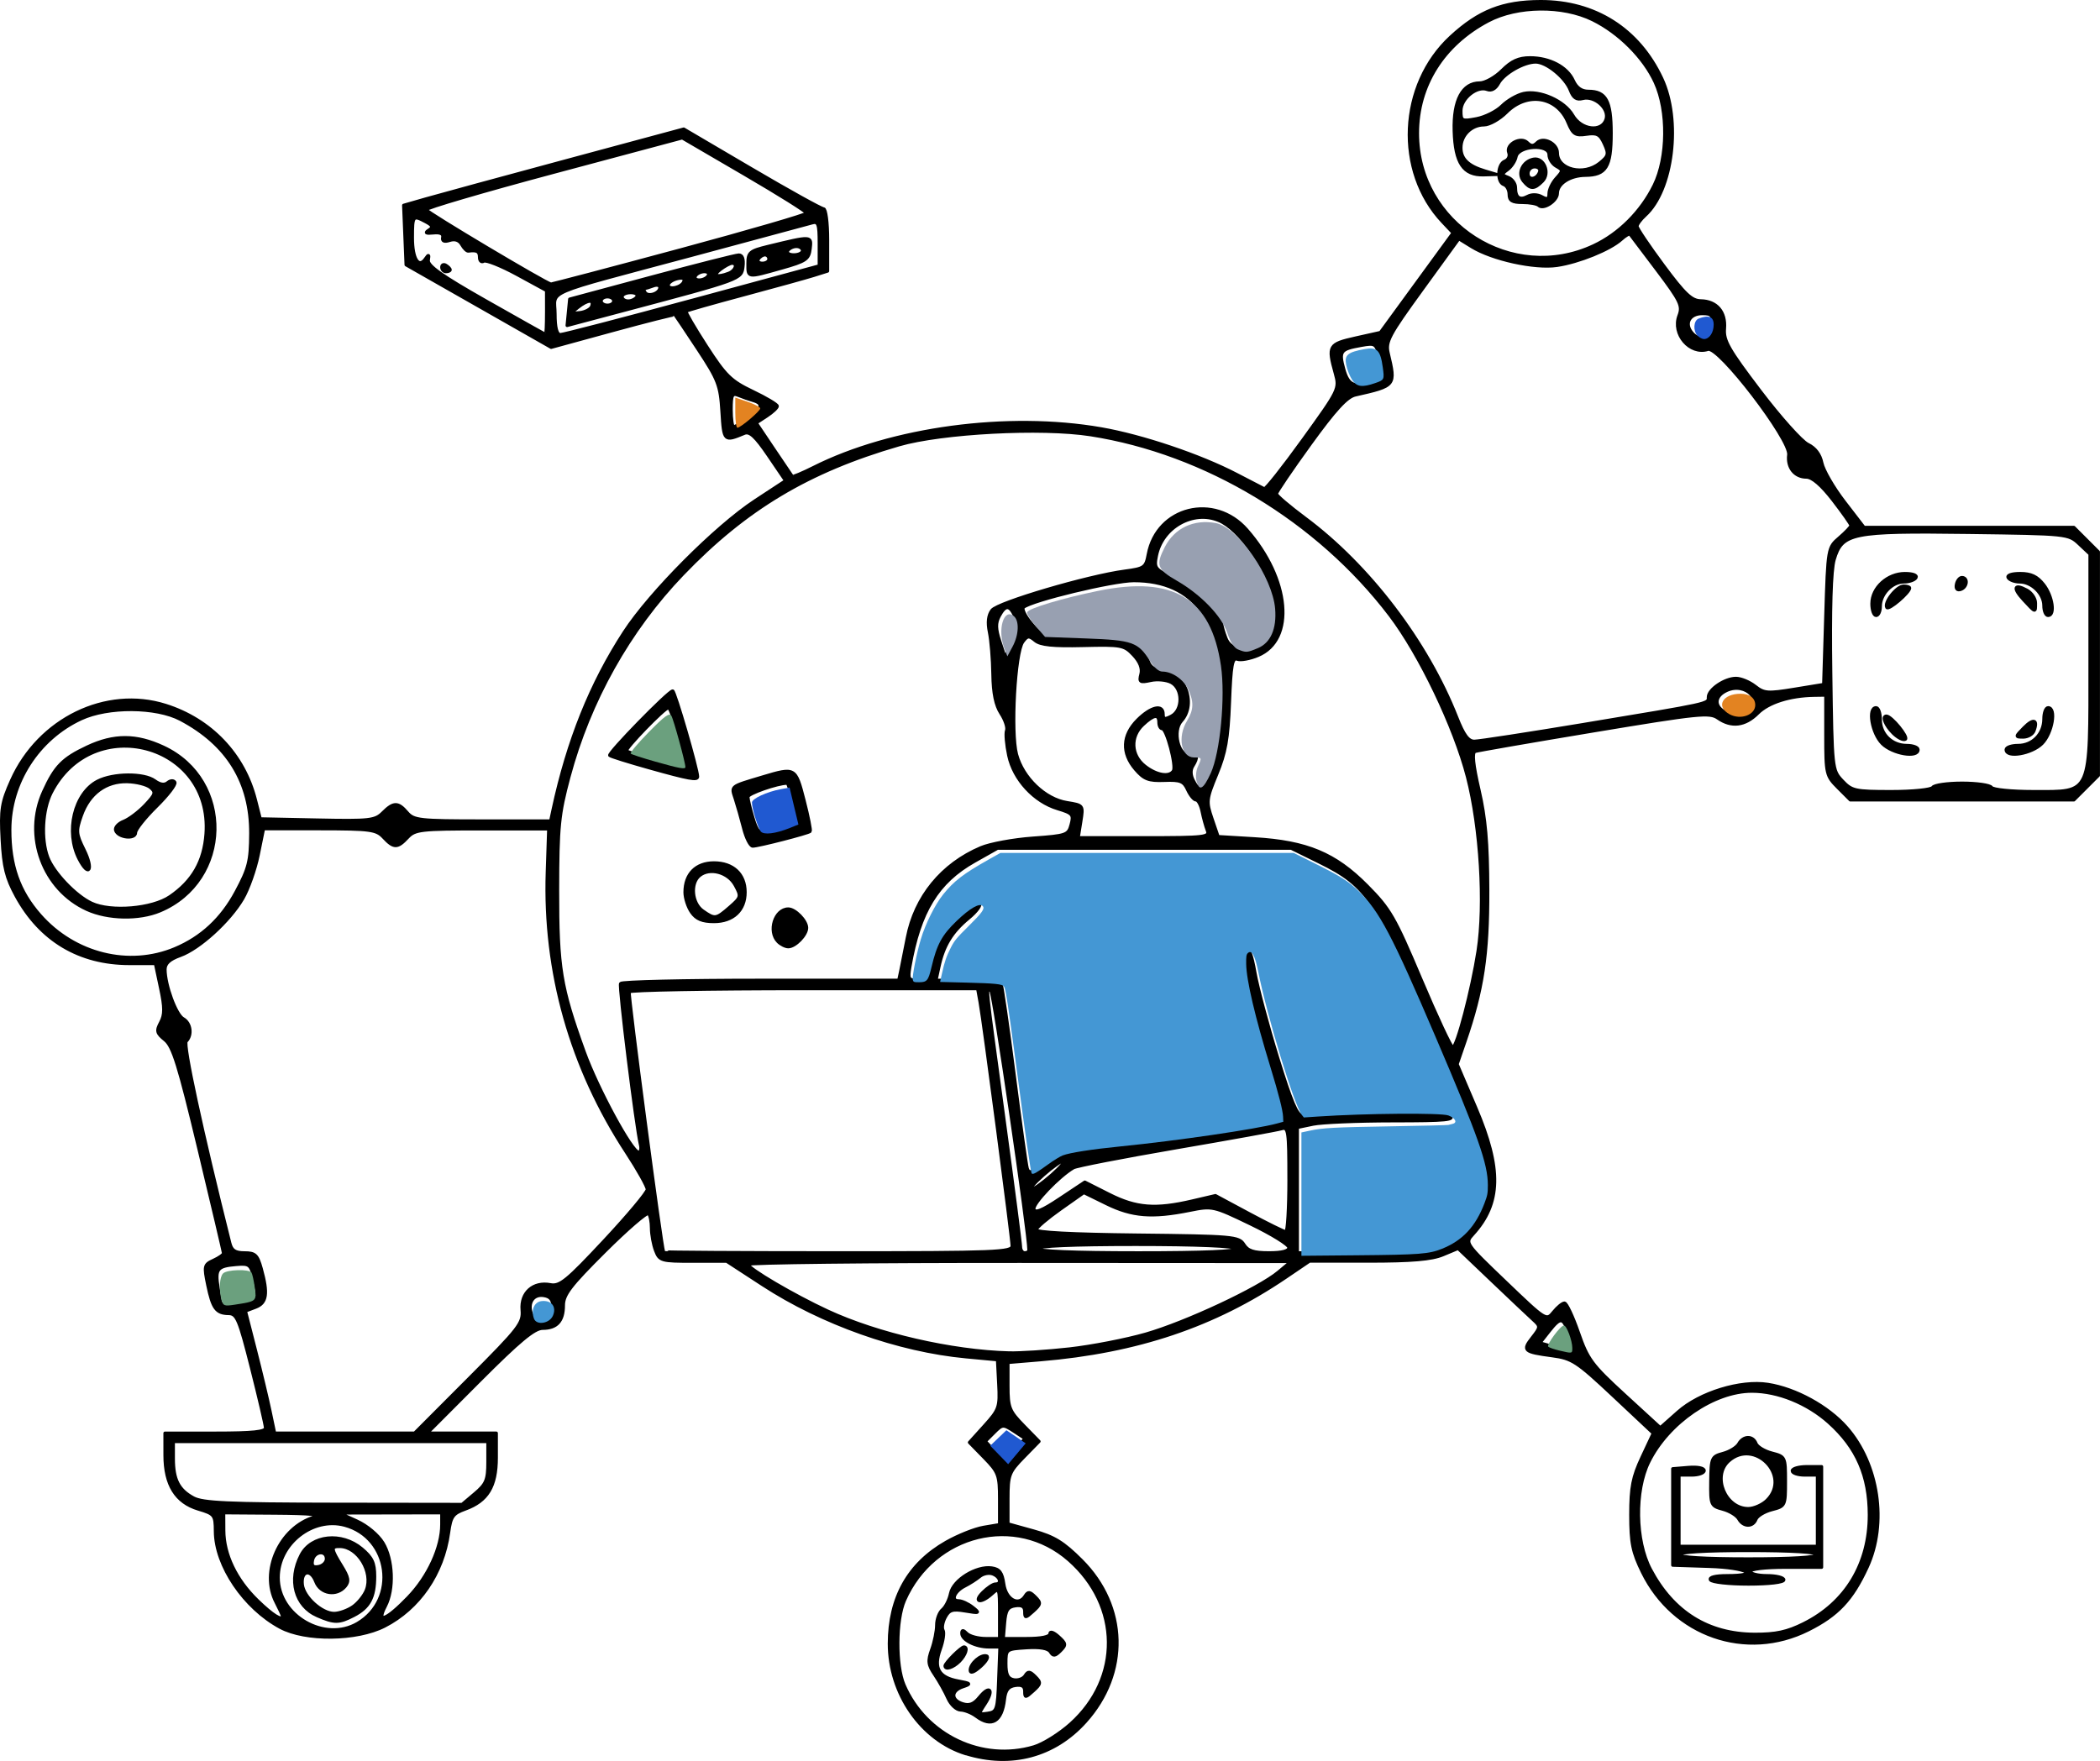 <?xml version="1.0" encoding="UTF-8" standalone="no"?>
<!-- Created with Inkscape (http://www.inkscape.org/) -->

<svg
   width="132.478mm"
   height="111.127mm"
   viewBox="0 0 132.478 111.127"
   version="1.1"
   id="svg1"
   xmlns="http://www.w3.org/2000/svg"
   xmlns:svg="http://www.w3.org/2000/svg">
  <defs
     id="defs1" />
  <g
     id="layer1"
     transform="translate(-35.956,-52.054)">
    <g
       id="g11036"
       transform="translate(0.076,-32.071)">
      <path
         style="fill:#000000;stroke:#000000;stroke-width:0.2;stroke-linecap:round;stroke-linejoin:round;stroke-dasharray:none;stroke-opacity:1"
         d="m 96.813,194.788 c -2.804,-0.864 -4.835,-3.788 -4.829,-6.952 0.006,-2.894 1.204,-5.032 3.581,-6.389 0.746,-0.426 1.81,-0.852 2.365,-0.945 l 1.008,-0.17 v -1.619 c 0,-1.502 -0.069,-1.69 -0.951,-2.594 l -0.951,-0.974 0.965,-1.068 c 0.909,-1.006 0.961,-1.159 0.885,-2.609 l -0.08,-1.54 -1.984,-0.186 c -4.257,-0.399 -9.082,-2.109 -12.815,-4.542 l -2.285,-1.489 h -2.114 c -2.026,0 -2.125,-0.028 -2.372,-0.679 -0.142,-0.373 -0.258,-1.008 -0.258,-1.411 0,-0.403 -0.083,-0.816 -0.185,-0.917 -0.102,-0.102 -1.352,0.977 -2.778,2.398 -2.157,2.148 -2.593,2.72 -2.593,3.395 0,0.99 -0.415,1.447 -1.314,1.447 -0.516,0 -1.468,0.791 -3.978,3.307 l -3.299,3.307 h 2.179 2.179 v 1.552 c 0,1.81 -0.558,2.731 -1.962,3.239 -0.781,0.283 -0.907,0.462 -1.049,1.493 -0.353,2.579 -1.864,4.781 -4.042,5.894 -1.746,0.892 -4.985,0.93 -6.573,0.077 -2.277,-1.223 -4.084,-3.897 -4.095,-6.061 -0.006,-1.034 -0.054,-1.097 -1.077,-1.403 -1.415,-0.424 -2.102,-1.535 -2.103,-3.401 l -9.89e-4,-1.389 h 3.175 c 2.367,0 3.173,-0.084 3.168,-0.331 -0.004,-0.182 -0.399,-1.879 -0.878,-3.77 -0.778,-3.073 -0.932,-3.44 -1.443,-3.447 -0.788,-0.011 -1.015,-0.319 -1.321,-1.797 -0.25,-1.208 -0.231,-1.29 0.369,-1.564 0.348,-0.159 0.629,-0.359 0.624,-0.445 -0.005,-0.086 -0.7,-3.038 -1.545,-6.561 -1.266,-5.281 -1.642,-6.492 -2.143,-6.897 -0.532,-0.431 -0.566,-0.568 -0.279,-1.105 0.261,-0.489 0.261,-0.93 -9.32e-4,-2.165 l -0.329,-1.552 h -1.637 c -3.161,0 -5.626,-1.472 -7.148,-4.268 -0.622,-1.143 -0.791,-1.825 -0.882,-3.563 -0.1,-1.905 -0.032,-2.33 0.6,-3.739 1.729,-3.854 5.945,-5.904 9.705,-4.72 2.85,0.897 4.943,3.096 5.668,5.952 l 0.307,1.209 3.602,0.074 c 3.32,0.068 3.644,0.032 4.138,-0.463 0.672,-0.672 0.954,-0.673 1.524,-0.007 0.419,0.489 0.781,0.529 4.755,0.529 h 4.302 l 0.157,-0.728 c 0.941,-4.358 2.38,-7.943 4.489,-11.186 1.627,-2.502 5.765,-6.659 8.259,-8.297 l 1.916,-1.258 -1.079,-1.588 c -0.816,-1.202 -1.186,-1.544 -1.519,-1.407 -1.289,0.533 -1.298,0.524 -1.416,-1.377 -0.102,-1.653 -0.231,-1.99 -1.505,-3.922 -0.766,-1.163 -1.423,-2.143 -1.458,-2.178 -0.035,-0.035 -1.808,0.412 -3.939,0.995 l -3.874,1.059 -4.575,-2.604 -4.575,-2.604 -0.077,-1.877 -0.077,-1.877 1.4,-0.402 c 0.77,-0.221 4.746,-1.304 8.835,-2.406 l 7.434,-2.004 4.281,2.516 c 2.355,1.384 4.397,2.516 4.538,2.516 0.143,0 0.257,0.871 0.257,1.964 v 1.964 l -0.86,0.271 c -0.473,0.149 -2.463,0.7 -4.423,1.225 -1.96,0.524 -3.602,0.992 -3.649,1.039 -0.047,0.047 0.53,1.039 1.282,2.203 1.21,1.873 1.548,2.203 2.922,2.859 0.854,0.408 1.554,0.826 1.554,0.928 0,0.102 -0.299,0.382 -0.665,0.622 l -0.665,0.436 1.103,1.645 c 0.607,0.905 1.133,1.683 1.168,1.729 0.036,0.046 0.642,-0.207 1.348,-0.562 4.928,-2.48 12.256,-3.464 18.148,-2.437 2.595,0.452 6.245,1.683 8.535,2.877 0.873,0.455 1.659,0.863 1.747,0.905 0.088,0.043 1.195,-1.357 2.459,-3.109 2.268,-3.143 2.296,-3.2 2.024,-4.176 -0.483,-1.74 -0.421,-1.847 1.284,-2.229 l 1.562,-0.349 2.292,-3.142 2.292,-3.142 -0.656,-0.695 c -3.006,-3.184 -2.762,-8.652 0.52,-11.677 1.766,-1.628 3.272,-2.22 5.656,-2.225 3.435,-0.006 6.182,1.737 7.641,4.849 1.242,2.648 0.706,7.054 -1.051,8.644 -0.278,0.251 -0.505,0.56 -0.505,0.687 0,0.127 0.744,1.234 1.654,2.461 1.345,1.815 1.786,2.233 2.362,2.242 1.006,0.016 1.59,0.7 1.499,1.757 -0.065,0.751 0.262,1.325 2.233,3.919 1.27,1.671 2.631,3.194 3.025,3.383 0.469,0.226 0.775,0.631 0.885,1.173 0.093,0.455 0.73,1.557 1.415,2.447 l 1.246,1.619 h 6.619 6.619 l 0.773,0.773 0.773,0.773 v 7.052 7.052 l -0.773,0.773 -0.773,0.773 h -7.052 -7.052 l -0.773,-0.773 c -0.747,-0.747 -0.773,-0.859 -0.773,-3.307 v -2.534 l -0.728,0.011 c -1.54,0.024 -2.887,0.452 -3.568,1.133 -0.796,0.796 -1.661,0.901 -2.511,0.305 -0.523,-0.367 -1.214,-0.296 -7.798,0.8 -3.973,0.661 -7.356,1.248 -7.517,1.305 -0.203,0.072 -0.128,0.82 0.246,2.441 0.409,1.776 0.542,3.291 0.551,6.307 0.013,4.086 -0.321,6.301 -1.442,9.56 l -0.491,1.428 1.178,2.757 c 1.642,3.844 1.592,6.03 -0.184,7.976 -0.505,0.553 -0.5,0.56 2.062,3.014 2.561,2.453 2.569,2.458 3.027,1.893 0.252,-0.312 0.563,-0.566 0.69,-0.566 0.127,0 0.522,0.836 0.876,1.858 0.588,1.695 0.842,2.039 2.907,3.933 l 2.263,2.075 1.119,-0.993 c 1.376,-1.221 3.94,-2.009 5.668,-1.741 1.747,0.271 3.786,1.387 4.95,2.709 2.035,2.312 2.59,6.052 1.309,8.828 -0.949,2.056 -1.859,3.024 -3.719,3.953 -3.91,1.954 -8.488,0.362 -10.449,-3.632 -0.626,-1.274 -0.742,-1.845 -0.742,-3.629 1.8e-4,-1.743 0.125,-2.384 0.71,-3.632 l 0.71,-1.515 -2.509,-2.355 c -2.315,-2.173 -2.615,-2.369 -3.87,-2.536 -1.795,-0.238 -1.893,-0.328 -1.253,-1.142 0.521,-0.663 0.524,-0.709 0.071,-1.121 -0.26,-0.236 -1.436,-1.347 -2.613,-2.469 l -2.14,-2.04 -0.96,0.401 c -0.704,0.294 -1.955,0.401 -4.687,0.401 h -3.727 l -1.507,1.022 c -4.495,3.05 -9.371,4.69 -15.464,5.201 l -2.051,0.172 v 1.488 c 0,1.359 0.085,1.575 0.98,2.491 l 0.98,1.003 -0.98,1.003 c -0.911,0.933 -0.98,1.115 -0.98,2.602 v 1.599 l 1.613,0.448 c 1.304,0.363 1.882,0.718 3.021,1.856 2.901,2.901 3.003,7.112 0.247,10.177 -1.947,2.165 -4.678,2.896 -7.535,2.015 z m 4.304,-0.437 c 0.577,-0.173 1.617,-0.824 2.31,-1.447 3.214,-2.89 3.166,-7.459 -0.11,-10.342 -3.347,-2.946 -8.518,-1.678 -10.378,2.544 -0.546,1.24 -0.563,4.111 -0.031,5.345 1.377,3.194 4.931,4.882 8.209,3.9 z m -3.65,-1.926 c -0.282,-0.214 -0.728,-0.392 -0.989,-0.397 -0.262,-0.005 -0.619,-0.336 -0.795,-0.736 -0.175,-0.4 -0.547,-1.065 -0.826,-1.478 -0.434,-0.642 -0.463,-0.873 -0.197,-1.606 0.17,-0.471 0.31,-1.161 0.31,-1.533 0,-0.372 0.164,-0.813 0.365,-0.979 0.201,-0.167 0.431,-0.628 0.511,-1.025 0.17,-0.843 1.624,-1.742 2.595,-1.605 0.494,0.07 0.659,0.288 0.762,1.012 0.141,0.984 0.933,1.428 1.348,0.757 0.181,-0.293 0.294,-0.283 0.635,0.058 0.377,0.376 0.365,0.459 -0.123,0.901 -0.497,0.45 -0.537,0.452 -0.537,0.03 0,-0.322 -0.175,-0.431 -0.595,-0.372 -0.478,0.068 -0.611,0.28 -0.677,1.077 l -0.082,0.992 h 1.471 c 0.936,0 1.471,-0.111 1.471,-0.306 0,-0.172 0.235,-0.093 0.537,0.181 0.488,0.442 0.499,0.524 0.123,0.901 -0.334,0.334 -0.456,0.347 -0.629,0.068 -0.142,-0.23 -0.651,-0.319 -1.512,-0.265 -1.29,0.082 -1.297,0.088 -1.297,1.005 0,0.692 0.124,0.946 0.497,1.018 0.274,0.053 0.597,-0.065 0.718,-0.261 0.181,-0.293 0.294,-0.283 0.635,0.058 0.377,0.376 0.365,0.459 -0.123,0.901 -0.497,0.45 -0.537,0.452 -0.537,0.03 0,-0.322 -0.175,-0.431 -0.595,-0.372 -0.441,0.063 -0.619,0.291 -0.685,0.878 -0.158,1.402 -0.814,1.796 -1.778,1.067 z m 1.416,-2.324 0.077,-2.051 h -0.69 c -0.84,0 -1.714,-0.437 -1.714,-0.856 0,-0.229 0.081,-0.227 0.318,0.009 0.175,0.175 0.71,0.318 1.191,0.318 h 0.873 v -1.629 c 0,-1.561 -0.02,-1.61 -0.484,-1.191 -0.691,0.626 -1.209,0.543 -0.574,-0.091 0.291,-0.291 0.648,-0.529 0.794,-0.529 0.424,0 0.305,-0.457 -0.166,-0.638 -0.237,-0.091 -0.607,-0.019 -0.822,0.16 -0.215,0.179 -0.637,0.449 -0.938,0.6 -0.656,0.33 -0.912,0.936 -0.396,0.936 0.203,0 0.599,0.181 0.882,0.403 0.479,0.376 0.449,0.392 -0.456,0.239 -0.811,-0.137 -1.018,-0.072 -1.269,0.396 -0.165,0.308 -0.227,0.677 -0.139,0.82 0.089,0.143 0.009,0.682 -0.177,1.197 -0.43,1.189 -0.099,1.778 1.127,2.005 0.814,0.151 0.843,0.184 0.303,0.362 -0.759,0.249 -0.768,0.837 -0.016,1.076 0.426,0.135 0.708,0.025 1.065,-0.417 0.646,-0.798 0.932,-0.465 0.357,0.413 -0.445,0.679 -0.442,0.689 0.163,0.604 0.575,-0.082 0.62,-0.219 0.692,-2.138 z m -1.797,-0.583 c 0,-0.428 0.685,-1.02 1.037,-0.897 0.143,0.05 -0.031,0.35 -0.388,0.666 -0.415,0.368 -0.649,0.451 -0.649,0.231 z m -1.588,-0.277 c 0,-0.073 0.238,-0.37 0.529,-0.661 0.291,-0.291 0.589,-0.529 0.661,-0.529 0.275,0 0.116,0.507 -0.283,0.907 -0.4,0.4 -0.907,0.558 -0.907,0.283 z m 54.176,-2.664 c 2.652,-1.321 4.136,-3.787 4.132,-6.861 -0.004,-2.458 -0.783,-4.245 -2.542,-5.826 -1.359,-1.221 -3.224,-1.979 -4.871,-1.979 -2.39,0 -5.281,1.986 -6.503,4.466 -0.901,1.83 -0.852,4.964 0.107,6.779 1.428,2.703 3.649,4.085 6.581,4.095 1.339,0.004 2.044,-0.149 3.097,-0.673 z m -5.889,-2.76 c -0.1,-0.162 0.306,-0.265 1.043,-0.265 2.206,0 1.245,-0.507 -1.109,-0.585 l -2.315,-0.076 v -3.043 -3.043 l 0.992,-0.082 c 0.574,-0.048 0.992,0.036 0.992,0.198 0,0.154 -0.357,0.281 -0.794,0.281 h -0.794 v 2.249 2.249 h 4.366 4.366 v -2.249 -2.249 h -0.794 c -0.437,0 -0.794,-0.119 -0.794,-0.265 0,-0.146 0.417,-0.265 0.926,-0.265 h 0.926 v 3.175 3.175 h -2.249 c -1.323,0 -2.249,0.109 -2.249,0.265 0,0.146 0.476,0.265 1.058,0.265 0.582,0 1.058,0.119 1.058,0.265 0,0.155 -0.921,0.265 -2.233,0.265 -1.228,0 -2.307,-0.119 -2.397,-0.265 z m 6.747,-1.587 c 0,-0.166 -1.632,-0.265 -4.366,-0.265 -2.734,0 -4.366,0.099 -4.366,0.265 0,0.166 1.632,0.265 4.366,0.265 2.734,0 4.366,-0.099 4.366,-0.265 z m -4.964,-2.258 c -0.125,-0.223 -0.577,-0.5 -1.005,-0.614 -0.752,-0.201 -0.777,-0.26 -0.759,-1.762 0.018,-1.482 0.054,-1.564 0.778,-1.757 0.418,-0.112 0.862,-0.386 0.987,-0.609 0.288,-0.514 0.892,-0.526 1.086,-0.02 0.082,0.212 0.533,0.486 1.004,0.608 0.843,0.218 0.856,0.245 0.856,1.784 0,1.539 -0.013,1.566 -0.856,1.784 -0.471,0.122 -0.922,0.396 -1.004,0.608 -0.194,0.505 -0.799,0.494 -1.086,-0.02 z m 1.789,-1.181 c 1.543,-1.543 -0.808,-3.937 -2.427,-2.473 -1.056,0.955 -0.213,3.002 1.236,3.002 0.364,0 0.9,-0.238 1.191,-0.529 z m -88.911,7.769 c 2.563,-1.514 2.046,-5.42 -0.82,-6.192 -2.02,-0.544 -4.196,1.169 -4.196,3.304 0,2.422 2.94,4.114 5.017,2.888 z m -2.548,-0.482 c -1.399,-0.609 -1.838,-2.251 -1.024,-3.827 0.653,-1.262 2.561,-1.459 3.827,-0.394 0.658,0.553 0.814,0.887 0.814,1.737 0,1.327 -0.34,1.964 -1.318,2.47 -0.934,0.483 -1.217,0.485 -2.3,0.014 z m 2.252,-0.567 c 0.333,-0.233 0.713,-0.709 0.846,-1.058 0.431,-1.135 -0.532,-2.722 -1.664,-2.743 -0.593,-0.011 -0.583,0.132 0.092,1.225 0.447,0.723 0.492,0.975 0.232,1.288 -0.536,0.645 -1.559,0.483 -1.854,-0.294 -0.316,-0.831 -0.944,-0.696 -0.851,0.183 0.084,0.788 1.222,1.823 2.005,1.823 0.323,0 0.86,-0.191 1.193,-0.424 z m -1.678,-3.02 c 0,-0.567 -0.769,-0.485 -0.88,0.094 -0.068,0.354 0.04,0.461 0.393,0.393 0.268,-0.052 0.487,-0.271 0.487,-0.487 z m -2.778,3.606 c 0,-0.056 -0.178,-0.443 -0.395,-0.86 -1.014,-1.945 0.233,-4.727 2.411,-5.379 0.531,-0.159 -0.219,-0.235 -2.479,-0.251 l -3.241,-0.023 0.006,1.124 c 0.008,1.511 0.773,3.103 2.12,4.41 0.969,0.941 1.578,1.318 1.578,0.978 z m 7.947,-1.18 c 1.258,-1.305 2.107,-3.154 2.107,-4.586 v -0.747 l -3.241,0.006 -3.241,0.006 1.119,0.508 c 0.646,0.293 1.345,0.878 1.653,1.383 0.632,1.037 0.705,2.926 0.153,3.984 -0.596,1.142 0.056,0.893 1.451,-0.554 z m 4.203,-6.547 c 0.706,-0.594 0.814,-0.858 0.814,-1.984 v -1.299 h -9.922 -9.922 v 1.076 c 0,1.327 0.329,1.974 1.263,2.481 0.59,0.32 2.191,0.393 8.837,0.402 l 8.116,0.011 z m 34.096,-2.783 0.606,-0.69 -0.704,-0.461 c -0.679,-0.445 -0.724,-0.441 -1.254,0.088 l -0.55,0.55 0.627,0.667 c 0.345,0.367 0.636,0.638 0.648,0.602 0.012,-0.036 0.294,-0.376 0.627,-0.755 z m -34.475,-4.467 c 3.187,-3.194 3.424,-3.501 3.352,-4.338 -0.093,-1.085 0.703,-1.796 1.783,-1.59 0.6,0.114 1.038,-0.242 3.401,-2.772 1.492,-1.597 2.712,-3.055 2.712,-3.239 0,-0.184 -0.589,-1.235 -1.308,-2.335 -3.505,-5.357 -5.208,-11.384 -5,-17.691 l 0.09,-2.726 -4.2,-4.2e-4 c -3.897,-4e-4 -4.236,0.039 -4.707,0.543 -0.635,0.681 -0.867,0.681 -1.504,-0.002 -0.465,-0.499 -0.814,-0.546 -4.045,-0.549 l -3.536,-0.002 -0.338,1.662 c -0.186,0.914 -0.624,2.15 -0.973,2.747 -0.835,1.425 -2.73,3.152 -3.94,3.589 -0.687,0.248 -0.965,0.506 -0.962,0.892 0.007,0.994 0.688,2.845 1.139,3.098 0.486,0.272 0.59,1.028 0.197,1.427 -0.203,0.206 0.977,5.67 2.75,12.735 0.117,0.467 0.339,0.613 0.93,0.613 0.672,0 0.813,0.134 1.052,0.992 0.439,1.582 0.353,2.168 -0.359,2.438 l -0.638,0.242 0.63,2.463 c 0.346,1.355 0.761,3.088 0.921,3.852 l 0.291,1.389 h 4.417 4.417 z m 37.882,-1.873 c 1.395,-0.156 3.563,-0.577 4.818,-0.937 2.526,-0.724 7.134,-2.881 8.367,-3.916 l 0.794,-0.666 -17.132,-0.01 c -9.422,-0.005 -17.13,0.08 -17.127,0.189 0.006,0.268 2.9,1.968 5.022,2.951 3.174,1.471 7.826,2.542 11.454,2.638 0.697,0.018 2.409,-0.094 3.804,-0.249 z m 31.505,-0.908 c -0.343,-1.116 -0.515,-1.144 -1.257,-0.2 l -0.571,0.726 0.618,0.174 c 1.378,0.387 1.519,0.306 1.21,-0.7 z m -64.092,-1.72 c 0,-0.485 -0.159,-0.684 -0.596,-0.746 -0.65,-0.092 -1.019,0.475 -0.756,1.162 0.096,0.249 0.398,0.382 0.756,0.331 0.437,-0.062 0.596,-0.261 0.596,-0.746 z M 52.07,165.942 c 0.053,-0.048 -0.014,-0.541 -0.149,-1.094 -0.23,-0.945 -0.3,-1.002 -1.15,-0.931 -1.191,0.099 -1.327,0.276 -1.134,1.469 l 0.163,1.003 1.087,-0.179 c 0.598,-0.099 1.13,-0.219 1.183,-0.267 z m 47.661,-3.197 c 0,-0.496 -1.783,-14.065 -2.02,-15.374 l -0.156,-0.86 H 86.62 c -6.014,0 -10.986,0.089 -11.047,0.198 -0.085,0.15 2.02,16.082 2.167,16.404 0.017,0.036 4.971,0.066 11.01,0.066 10.009,0 10.98,-0.038 10.98,-0.435 z m 1.058,0.266 c 0,-1.079 -2.21,-16.169 -2.395,-16.354 -0.342,-0.343 -0.381,-0.722 0.809,8.012 0.581,4.269 1.057,7.93 1.057,8.136 0,0.206 0.119,0.375 0.265,0.375 0.146,0 0.265,-0.076 0.265,-0.169 z m 13.097,-0.095 c -0.101,-0.164 -2.516,-0.265 -6.366,-0.265 -3.958,0 -6.202,0.096 -6.202,0.265 0,0.169 2.298,0.265 6.366,0.265 4.176,0 6.309,-0.091 6.202,-0.265 z m 3.303,-0.066 c -0.002,-0.182 -1.084,-0.851 -2.403,-1.487 -2.37,-1.143 -2.416,-1.153 -3.876,-0.86 -2.343,0.47 -3.609,0.37 -5.207,-0.414 l -1.449,-0.71 -1.477,1.041 c -0.812,0.573 -1.503,1.16 -1.534,1.306 -0.036,0.169 2.257,0.29 6.36,0.335 6.07,0.067 6.435,0.099 6.744,0.595 0.252,0.404 0.618,0.524 1.587,0.524 0.833,0 1.258,-0.112 1.255,-0.331 z m 9.462,-0.076 c 1.257,-0.525 1.858,-1.082 2.477,-2.294 0.991,-1.942 0.78,-2.798 -2.696,-10.955 -3.659,-8.586 -4.267,-9.499 -7.331,-11.007 l -1.763,-0.868 h -9.266 -9.266 l -1.455,0.821 c -2.327,1.312 -3.465,3.174 -4.071,6.654 -0.134,0.77 -0.084,0.86 0.476,0.86 0.512,0 0.659,-0.178 0.81,-0.983 0.101,-0.541 0.347,-1.297 0.545,-1.681 0.479,-0.926 2.2,-2.419 2.544,-2.207 0.153,0.095 -0.145,0.512 -0.683,0.956 -1.045,0.861 -1.574,1.731 -1.859,3.055 l -0.185,0.86 h 1.99 c 1.094,0 2.043,0.089 2.107,0.198 0.065,0.109 0.439,2.699 0.831,5.755 0.392,3.056 0.765,5.719 0.827,5.917 0.092,0.293 0.224,0.281 0.706,-0.068 0.326,-0.236 0.83,-0.598 1.121,-0.806 0.32,-0.228 1.834,-0.492 3.836,-0.669 3.668,-0.324 10.065,-1.311 10.405,-1.606 0.12,-0.104 -0.202,-1.518 -0.717,-3.142 -1.28,-4.044 -1.921,-7.103 -1.563,-7.461 0.197,-0.197 0.367,0.217 0.574,1.396 0.162,0.922 0.808,3.342 1.437,5.38 0.843,2.731 1.243,3.679 1.523,3.607 0.209,-0.053 2.285,-0.154 4.613,-0.224 3.297,-0.099 4.337,-0.048 4.701,0.229 0.398,0.304 -0.129,0.357 -3.572,0.36 -2.222,0.002 -4.486,0.097 -5.032,0.21 l -0.992,0.207 v 3.957 3.957 h 3.977 c 2.981,0 4.221,-0.102 4.951,-0.407 z m -9.458,-4.241 c 0,-3.044 -0.039,-3.313 -0.463,-3.185 -0.255,0.077 -3.233,0.616 -6.618,1.197 -3.385,0.582 -6.318,1.152 -6.516,1.267 -0.908,0.527 -2.567,2.261 -2.492,2.605 0.061,0.283 0.49,0.112 1.647,-0.658 l 1.564,-1.041 1.537,0.776 c 1.711,0.864 2.92,0.959 5.252,0.415 l 1.451,-0.339 2.121,1.139 c 1.167,0.626 2.21,1.141 2.32,1.143 0.109,0.002 0.198,-1.492 0.198,-3.321 z m -14.971,-0.258 c 0.57,-0.503 0.917,-0.915 0.772,-0.915 -0.146,0 -0.731,0.412 -1.301,0.915 -0.57,0.503 -0.917,0.915 -0.772,0.915 0.146,0 0.731,-0.412 1.301,-0.915 z M 76.286,156.367 c -0.277,-1.146 -1.369,-9.998 -1.256,-10.181 0.069,-0.112 4.046,-0.204 8.837,-0.204 h 8.711 l 0.127,-0.595 c 0.07,-0.327 0.256,-1.265 0.414,-2.084 0.497,-2.581 2.178,-4.639 4.643,-5.685 0.574,-0.244 2.048,-0.515 3.275,-0.604 2.128,-0.153 2.239,-0.192 2.416,-0.855 0.169,-0.634 0.094,-0.722 -0.844,-1.004 -1.484,-0.445 -2.769,-1.838 -3.092,-3.352 -0.146,-0.686 -0.208,-1.398 -0.137,-1.582 0.071,-0.185 -0.089,-0.668 -0.354,-1.075 -0.334,-0.51 -0.491,-1.274 -0.509,-2.469 -0.014,-0.951 -0.112,-2.147 -0.217,-2.656 -0.129,-0.623 -0.077,-1.077 0.158,-1.386 0.37,-0.486 6.053,-2.161 8.383,-2.47 1.232,-0.163 1.323,-0.228 1.479,-1.061 0.558,-2.975 4.166,-3.876 6.207,-1.551 2.729,3.108 3.072,6.944 0.709,7.931 -0.506,0.212 -1.093,0.319 -1.303,0.238 -0.314,-0.121 -0.401,0.36 -0.492,2.715 -0.089,2.311 -0.243,3.183 -0.801,4.535 -0.656,1.589 -0.671,1.731 -0.304,2.808 l 0.387,1.135 2.302,0.139 c 3.305,0.199 5.077,0.939 7.076,2.953 1.465,1.476 1.751,1.97 3.416,5.91 1,2.365 1.904,4.299 2.01,4.299 0.263,0 1.222,-3.655 1.598,-6.085 0.454,-2.939 0.161,-7.771 -0.667,-10.98 -0.812,-3.15 -3.006,-7.732 -4.886,-10.205 -4.549,-5.984 -11.639,-10.259 -18.891,-11.39 -3.095,-0.483 -9.373,-0.152 -12.093,0.636 -5.712,1.656 -9.667,4.022 -13.645,8.163 -3.382,3.52 -5.888,7.992 -7.173,12.796 -0.634,2.37 -0.708,3.116 -0.714,7.144 -0.007,4.89 0.193,6.107 1.677,10.206 0.841,2.323 3.014,6.331 3.432,6.331 0.128,0 0.183,-0.208 0.122,-0.463 z m 8.681,-12.819 c -0.647,-0.647 -0.206,-2.064 0.643,-2.064 0.435,0 1.157,0.743 1.157,1.191 0,0.448 -0.722,1.191 -1.157,1.191 -0.179,0 -0.468,-0.143 -0.643,-0.318 z m -5.462,-1.858 c -0.227,-0.323 -0.412,-0.892 -0.412,-1.264 0,-1.149 0.693,-1.852 1.826,-1.852 1.209,0 1.966,0.713 1.966,1.852 0,1.139 -0.757,1.852 -1.966,1.852 -0.736,0 -1.112,-0.156 -1.414,-0.588 z m 2.418,-0.323 c 0.712,-0.62 0.726,-0.676 0.337,-1.389 -0.448,-0.822 -1.614,-1.131 -2.257,-0.597 -0.589,0.489 -0.472,1.745 0.207,2.221 0.767,0.537 0.837,0.527 1.712,-0.234 z m 0.872,-4.976 c -0.158,-0.618 -0.397,-1.457 -0.53,-1.864 -0.268,-0.818 -0.353,-0.75 1.723,-1.372 2.064,-0.618 2.078,-0.61 2.613,1.468 0.265,1.028 0.44,1.911 0.389,1.961 -0.125,0.123 -3.272,0.932 -3.626,0.932 -0.155,0 -0.412,-0.506 -0.57,-1.124 z m 2.729,-0.108 c 0.459,-0.1 0.692,-0.292 0.611,-0.504 -0.072,-0.188 -0.211,-0.767 -0.309,-1.287 -0.097,-0.52 -0.23,-0.945 -0.295,-0.945 -0.6,0 -2.469,0.651 -2.469,0.861 0,0.148 0.14,0.737 0.312,1.31 0.261,0.871 0.401,1.016 0.86,0.884 0.301,-0.086 0.882,-0.23 1.29,-0.319 z m -8.68,-3.706 c -1.31,-0.367 -2.434,-0.719 -2.499,-0.782 -0.131,-0.128 3.714,-4.069 3.971,-4.069 0.135,0 1.571,4.942 1.571,5.407 0,0.244 -0.535,0.147 -3.043,-0.556 z m 2.141,-0.684 c -0.093,-0.327 -0.306,-1.161 -0.473,-1.852 -0.167,-0.691 -0.377,-1.257 -0.467,-1.257 -0.242,0 -2.776,2.618 -2.641,2.728 0.162,0.131 2.946,0.908 3.388,0.945 0.252,0.021 0.31,-0.149 0.192,-0.565 z m -32.065,12.096 c 1.677,-0.705 2.946,-1.885 3.859,-3.589 0.798,-1.489 0.909,-1.935 0.919,-3.679 0.017,-3.228 -1.462,-5.633 -4.429,-7.202 -1.536,-0.812 -4.573,-0.831 -6.276,-0.038 -2.711,1.261 -4.491,4.031 -4.495,6.995 -0.003,2.255 0.573,3.892 1.902,5.401 2.182,2.479 5.621,3.331 8.521,2.112 z m -5.549,-2.477 c -2.766,-1.256 -4.01,-4.631 -2.739,-7.432 0.726,-1.601 1.202,-2.087 2.758,-2.818 1.681,-0.79 3.084,-0.787 4.793,0.009 4.443,2.069 4.307,8.439 -0.221,10.331 -1.313,0.549 -3.27,0.51 -4.591,-0.09 z m 5.237,-0.809 c 1.432,-0.981 2.144,-2.224 2.27,-3.961 0.412,-5.698 -7.143,-7.718 -9.763,-2.611 -0.556,1.084 -0.657,2.943 -0.223,4.094 0.365,0.969 1.757,2.429 2.762,2.897 1.224,0.57 3.832,0.35 4.953,-0.419 z m -5.736,-2.373 c -0.886,-1.713 -0.306,-4.149 1.171,-4.912 0.977,-0.505 2.921,-0.519 3.595,-0.026 0.339,0.248 0.617,0.288 0.821,0.119 0.173,-0.144 0.371,-0.154 0.452,-0.023 0.079,0.128 -0.446,0.814 -1.167,1.524 -0.721,0.71 -1.311,1.453 -1.311,1.65 0,0.448 -1.105,0.326 -1.258,-0.139 -0.06,-0.181 0.169,-0.437 0.508,-0.569 0.339,-0.132 0.949,-0.59 1.355,-1.019 0.653,-0.69 0.691,-0.819 0.329,-1.119 -0.225,-0.187 -0.879,-0.352 -1.453,-0.367 -1.35,-0.035 -2.41,0.744 -2.901,2.134 -0.346,0.978 -0.332,1.153 0.167,2.163 0.616,1.244 0.321,1.801 -0.309,0.583 z m 71.171,-1.808 c -0.099,-0.255 -0.245,-0.79 -0.326,-1.191 -0.081,-0.4 -0.254,-0.728 -0.384,-0.728 -0.13,0 -0.368,-0.288 -0.529,-0.64 -0.25,-0.55 -0.458,-0.634 -1.472,-0.595 -0.995,0.038 -1.281,-0.072 -1.819,-0.698 -0.883,-1.027 -0.835,-2.145 0.135,-3.114 0.839,-0.839 1.608,-1.015 1.608,-0.367 0,0.324 0.107,0.349 0.529,0.123 0.726,-0.389 0.716,-1.733 -0.015,-2.125 -0.3,-0.16 -0.886,-0.217 -1.302,-0.125 -0.674,0.148 -0.742,0.105 -0.612,-0.392 0.096,-0.368 -0.065,-0.783 -0.472,-1.216 -0.586,-0.623 -0.753,-0.655 -3.184,-0.596 -1.896,0.046 -2.684,-0.035 -3.016,-0.311 -0.392,-0.325 -0.493,-0.315 -0.783,0.081 -0.49,0.67 -0.77,5.709 -0.394,7.104 0.399,1.482 1.797,2.817 3.181,3.039 1.037,0.166 1.037,0.167 0.874,1.191 l -0.164,1.025 h 4.163 c 3.857,0 4.15,-0.034 3.984,-0.463 z m 45.763,-2.712 c 0.09,-0.146 0.923,-0.265 1.852,-0.265 0.929,0 1.762,0.119 1.852,0.265 0.09,0.146 1.275,0.265 2.642,0.265 3.72,0 3.575,0.331 3.575,-8.192 v -6.797 l -0.682,-0.641 c -0.677,-0.636 -0.732,-0.642 -6.979,-0.725 -7.359,-0.097 -7.981,0.029 -8.479,1.716 -0.197,0.666 -0.271,3.113 -0.215,7.144 0.083,6.071 0.09,6.138 0.726,6.813 0.6,0.638 0.8,0.682 3.093,0.682 1.349,0 2.525,-0.119 2.615,-0.265 z m -3.187,-2.766 c -0.651,-0.651 -0.925,-2.261 -0.385,-2.261 0.146,0 0.265,0.339 0.265,0.753 0,0.921 0.727,1.629 1.674,1.629 0.389,0 0.707,0.119 0.707,0.265 0,0.54 -1.61,0.266 -2.261,-0.385 z m 7.817,0.385 c 0,-0.146 0.339,-0.265 0.753,-0.265 0.921,0 1.629,-0.727 1.629,-1.674 0,-0.389 0.119,-0.707 0.265,-0.707 0.54,0 0.266,1.61 -0.385,2.261 -0.651,0.651 -2.261,0.925 -2.261,0.385 z m -7.134,-1.049 c -0.491,-0.491 -0.717,-1.068 -0.419,-1.068 0.314,0 1.404,1.331 1.195,1.46 -0.131,0.081 -0.48,-0.096 -0.777,-0.392 z m 8.268,-0.34 c 0.593,-0.603 0.892,-0.503 0.619,0.207 -0.082,0.213 -0.387,0.388 -0.677,0.388 -0.51,0 -0.509,-0.02 0.058,-0.595 z m -9.601,-7.825 c 0,-1.001 0.985,-1.898 2.083,-1.898 0.505,0 0.791,0.109 0.695,0.265 -0.09,0.146 -0.436,0.265 -0.768,0.265 -0.742,0 -1.481,0.769 -1.481,1.542 0,0.316 -0.119,0.574 -0.265,0.574 -0.146,0 -0.265,-0.336 -0.265,-0.748 z m 10.848,0.127 c 0,-0.75 -0.761,-1.496 -1.527,-1.496 -0.307,0 -0.632,-0.119 -0.722,-0.265 -0.097,-0.157 0.211,-0.265 0.759,-0.265 0.681,0 1.066,0.182 1.471,0.697 0.568,0.723 0.747,1.949 0.284,1.949 -0.146,0 -0.265,-0.279 -0.265,-0.62 z m -9.906,0.117 c -0.192,-0.31 0.623,-1.349 1.057,-1.349 0.21,0 0.382,0.054 0.382,0.12 0,0.283 -1.324,1.414 -1.439,1.229 z m 8.632,-0.477 c -0.704,-0.758 -0.612,-1.05 0.193,-0.619 0.303,0.162 0.552,0.529 0.552,0.815 0,0.623 0.021,0.629 -0.745,-0.196 z m -4.241,-0.987 c 0.05,-0.243 0.21,-0.435 0.356,-0.427 0.393,0.021 0.321,0.613 -0.091,0.75 -0.223,0.074 -0.322,-0.047 -0.265,-0.323 z m -46.84,10.976 c 0.16,-0.516 0.351,-2.088 0.424,-3.492 0.263,-5.062 -1.626,-7.72 -5.483,-7.714 -1.309,0.002 -6.429,1.238 -6.96,1.68 -0.117,0.098 0.102,0.552 0.487,1.009 0.697,0.828 0.711,0.832 3.287,0.832 2.197,0 2.689,0.081 3.268,0.536 0.375,0.295 0.756,0.771 0.847,1.058 0.105,0.331 0.401,0.522 0.809,0.522 1.435,0 2.266,2.113 1.266,3.218 -0.571,0.631 -0.178,2.249 0.518,2.128 0.497,-0.086 0.561,0.149 0.197,0.725 -0.15,0.238 -0.136,0.581 0.039,0.908 0.274,0.512 0.29,0.513 0.645,0.026 0.2,-0.274 0.496,-0.921 0.656,-1.437 z m -2.557,0.8 c 0.195,-0.315 -0.427,-2.665 -0.705,-2.665 -0.115,0 -0.21,-0.179 -0.21,-0.397 0,-0.543 -0.321,-0.498 -1.008,0.143 -0.812,0.756 -0.759,1.926 0.118,2.616 0.735,0.578 1.55,0.715 1.805,0.303 z m 25.894,-2.933 c 8.069,-1.34 7.852,-1.292 7.852,-1.722 0,-0.481 1.035,-1.185 1.743,-1.185 0.312,0 0.851,0.223 1.198,0.496 0.573,0.451 0.801,0.468 2.483,0.193 l 1.852,-0.303 0.132,-4.318 c 0.132,-4.312 0.133,-4.319 0.86,-4.943 0.4,-0.344 0.728,-0.69 0.728,-0.768 0,-0.079 -0.506,-0.798 -1.124,-1.599 -0.737,-0.955 -1.318,-1.456 -1.687,-1.457 -0.739,-10e-4 -1.219,-0.609 -1.114,-1.409 0.124,-0.944 -4.415,-6.869 -5.097,-6.653 -1.132,0.359 -2.267,-0.962 -1.825,-2.124 0.237,-0.623 0.095,-0.92 -1.367,-2.862 -0.897,-1.192 -1.67,-2.216 -1.718,-2.275 -0.047,-0.06 -0.3,0.085 -0.56,0.321 -0.712,0.644 -2.68,1.441 -4.057,1.643 -1.401,0.205 -4.083,-0.383 -5.372,-1.179 l -0.815,-0.503 -2.325,3.205 c -2.089,2.879 -2.306,3.287 -2.134,4.015 0.485,2.058 0.486,2.057 -2.078,2.637 -0.529,0.12 -1.274,0.931 -2.844,3.102 -1.17,1.617 -2.127,3.028 -2.127,3.136 0,0.108 0.811,0.799 1.801,1.536 4.036,3.001 7.695,7.804 9.567,12.558 0.445,1.13 0.732,1.521 1.117,1.521 0.285,0 3.396,-0.478 6.915,-1.062 z m 10.25,-0.799 c 1.166,-0.624 -0.015,-1.905 -1.241,-1.347 -0.74,0.337 -0.817,0.955 -0.165,1.335 0.592,0.345 0.781,0.347 1.406,0.012 z m -46.938,-1.909 c -0.073,-0.182 -0.133,-0.033 -0.133,0.331 0,0.364 0.06,0.513 0.133,0.331 0.073,-0.182 0.073,-0.48 0,-0.661 z m 0.799,-4.101 c -0.333,-0.746 -0.607,-0.753 -0.995,-0.028 -0.232,0.433 -0.224,0.81 0.034,1.59 l 0.338,1.023 0.444,-0.995 c 0.33,-0.739 0.376,-1.148 0.179,-1.59 z m 15.426,1.788 c 0.644,-0.345 1.133,-1.869 0.904,-2.82 -0.499,-2.073 -2.162,-4.482 -3.471,-5.029 -1.624,-0.679 -3.578,0.424 -3.937,2.221 -0.157,0.785 -0.097,0.864 1.062,1.409 1.092,0.513 3.065,2.396 3.065,2.924 0,0.11 0.116,0.505 0.258,0.878 0.278,0.732 1.194,0.911 2.119,0.416 z M 83.088,110.51 c 0.882,-0.628 0.963,-0.923 0.305,-1.112 -0.255,-0.073 -0.671,-0.219 -0.926,-0.324 -0.397,-0.163 -0.463,-0.035 -0.463,0.896 0,0.598 0.071,1.087 0.158,1.087 0.087,0 0.503,-0.246 0.926,-0.547 z m 39.489,-2.348 c 0.618,-0.235 0.639,-0.309 0.38,-1.329 -0.27,-1.062 -0.289,-1.077 -1.233,-0.91 -1.294,0.23 -1.388,0.362 -1.073,1.503 0.29,1.05 0.693,1.204 1.925,0.735 z m 21.292,-3.524 c 0.072,-0.626 -0.01,-0.725 -0.604,-0.725 -0.801,0 -1.141,0.623 -0.659,1.205 0.5,0.602 1.166,0.349 1.262,-0.48 z m -73.507,-0.791 -0.002,-1.389 -1.85,-1.008 c -1.018,-0.554 -1.969,-0.934 -2.115,-0.844 -0.145,0.09 -0.264,-0.022 -0.264,-0.249 0,-0.371 -0.165,-0.462 -0.704,-0.389 -0.096,0.013 -0.283,-0.171 -0.417,-0.408 -0.156,-0.278 -0.426,-0.374 -0.758,-0.268 -0.349,0.111 -0.493,0.05 -0.443,-0.187 0.048,-0.23 -0.155,-0.328 -0.589,-0.284 -0.472,0.048 -0.556,-0.001 -0.295,-0.17 0.295,-0.191 0.259,-0.294 -0.181,-0.53 -0.817,-0.437 -0.847,-0.401 -0.847,1.014 0,1.338 0.395,1.957 0.834,1.306 0.193,-0.285 0.229,-0.264 0.169,0.1 -0.058,0.35 0.836,0.984 3.627,2.569 2.037,1.157 3.734,2.109 3.77,2.115 0.036,0.006 0.065,-0.614 0.064,-1.378 z m -6.613,-2.86 c 0,-0.154 0.119,-0.207 0.265,-0.117 0.146,0.09 0.265,0.216 0.265,0.28 0,0.064 -0.119,0.117 -0.265,0.117 -0.146,0 -0.265,-0.126 -0.265,-0.28 z m 15.809,2.087 8.004,-2.172 v -1.423 c 0,-1.23 -0.063,-1.405 -0.463,-1.289 -0.255,0.074 -3.618,0.98 -7.474,2.014 -9.74,2.611 -8.731,2.181 -8.731,3.728 0,0.863 0.112,1.304 0.331,1.307 0.182,0.003 3.932,-0.972 8.334,-2.167 z m -7.82,0.758 0.081,-0.831 5.159,-1.388 c 2.838,-0.763 5.316,-1.392 5.508,-1.396 0.225,-0.005 0.319,0.249 0.265,0.719 -0.093,0.807 -0.057,0.794 -7.573,2.791 l -3.521,0.936 z m 1.472,-0.382 c 0.148,-0.45 -0.255,-0.416 -0.877,0.074 -0.497,0.392 -0.493,0.402 0.127,0.331 0.352,-0.041 0.69,-0.223 0.75,-0.405 z m 1.388,-0.331 c 0,-0.146 -0.179,-0.265 -0.397,-0.265 -0.218,0 -0.397,0.119 -0.397,0.265 0,0.146 0.179,0.265 0.397,0.265 0.218,0 0.397,-0.119 0.397,-0.265 z m 1.455,-0.265 c 0.09,-0.146 -0.082,-0.265 -0.381,-0.265 -0.3,0 -0.545,0.119 -0.545,0.265 0,0.146 0.172,0.265 0.381,0.265 0.21,0 0.455,-0.119 0.545,-0.265 z m 1.455,-0.586 c 0,-0.146 -0.188,-0.192 -0.419,-0.104 -0.23,0.088 -0.475,0.161 -0.545,0.161 -0.069,0 -0.056,0.114 0.03,0.253 0.19,0.307 0.933,0.06 0.933,-0.31 z m 1.515,-0.386 c 0.066,-0.197 -0.095,-0.258 -0.441,-0.168 -0.299,0.078 -0.544,0.256 -0.544,0.395 0,0.351 0.859,0.153 0.985,-0.228 z m 1.528,-0.352 c 0.09,-0.146 -0.015,-0.265 -0.233,-0.265 -0.218,0 -0.47,0.119 -0.56,0.265 -0.09,0.146 0.015,0.265 0.233,0.265 0.218,0 0.47,-0.119 0.56,-0.265 z m 1.301,-0.161 c 0.432,-0.166 0.583,-0.633 0.205,-0.633 -0.118,0 -0.445,0.175 -0.728,0.388 -0.524,0.397 -0.231,0.534 0.523,0.245 z m 1.212,-0.612 c 0,-0.702 0.114,-0.8 1.257,-1.078 2.787,-0.677 2.763,-0.678 2.667,0.141 -0.078,0.663 -0.262,0.788 -1.807,1.223 -2.187,0.616 -2.117,0.625 -2.117,-0.286 z m 1.323,-0.286 c 0,-0.146 -0.112,-0.265 -0.249,-0.265 -0.137,0 -0.323,0.119 -0.412,0.265 -0.09,0.146 0.022,0.265 0.249,0.265 0.227,0 0.412,-0.119 0.412,-0.265 z m 2.117,-0.529 c 0,-0.146 -0.172,-0.265 -0.381,-0.265 -0.21,0 -0.455,0.119 -0.545,0.265 -0.09,0.146 0.082,0.265 0.381,0.265 0.3,0 0.545,-0.119 0.545,-0.265 z m -7.739,-0.035 c 4.402,-1.188 8.004,-2.237 8.004,-2.331 0,-0.094 -1.766,-1.201 -3.925,-2.46 l -3.925,-2.29 -8.11,2.169 c -4.461,1.193 -8.082,2.256 -8.047,2.363 0.057,0.177 7.558,4.648 7.868,4.69 0.073,0.01 3.734,-0.954 8.136,-2.142 z m 57.661,-0.279 c 1.594,-0.749 2.992,-2.146 3.809,-3.807 0.862,-1.752 0.892,-4.698 0.067,-6.501 -0.717,-1.566 -2.279,-3.13 -3.944,-3.95 -1.894,-0.932 -4.752,-0.902 -6.594,0.07 -2.834,1.496 -4.463,4.084 -4.463,7.094 0,5.715 5.966,9.519 11.125,7.094 z m -3.475,-2.539 c -0.105,-0.104 -0.567,-0.189 -1.027,-0.189 -0.648,0 -0.837,-0.114 -0.838,-0.507 -6.1e-4,-0.279 -0.149,-0.557 -0.331,-0.617 -0.461,-0.154 -0.413,-1.3 0.063,-1.483 0.216,-0.083 0.326,-0.325 0.244,-0.537 -0.202,-0.527 0.761,-1.041 1.175,-0.626 0.23,0.23 0.38,0.23 0.61,0 0.394,-0.394 1.282,0.051 1.282,0.642 0,1.064 1.661,1.466 2.673,0.646 0.551,-0.446 0.581,-0.573 0.286,-1.22 -0.275,-0.604 -0.459,-0.702 -1.13,-0.604 -0.7,0.103 -0.846,0.009 -1.161,-0.744 -0.687,-1.645 -2.569,-1.955 -3.885,-0.639 -0.437,0.437 -1.074,0.794 -1.416,0.794 -0.792,0 -1.454,0.656 -1.454,1.442 0,0.707 0.455,1.149 1.504,1.464 l 0.745,0.223 -0.819,0.023 c -1.273,0.035 -1.793,-0.743 -1.853,-2.77 -0.057,-1.943 0.521,-3.028 1.612,-3.028 0.342,0 0.979,-0.357 1.416,-0.794 0.59,-0.59 1.04,-0.794 1.753,-0.794 1.241,0 2.337,0.577 2.728,1.435 0.211,0.462 0.519,0.681 0.959,0.681 1.108,0 1.433,0.599 1.433,2.646 0,2.125 -0.316,2.641 -1.626,2.654 -0.97,0.01 -1.767,0.522 -1.767,1.136 0,0.479 -0.887,1.055 -1.179,0.765 z m 0.193,-0.55 c 0.354,0.198 0.456,0.153 0.456,-0.2 0,-0.25 0.206,-0.683 0.458,-0.961 0.434,-0.479 0.434,-0.519 0,-0.762 -0.252,-0.141 -0.458,-0.47 -0.458,-0.731 0,-0.694 -1.942,-0.57 -2.081,0.132 -0.053,0.269 -0.291,0.632 -0.529,0.807 -0.397,0.293 -0.395,0.333 0.031,0.498 0.255,0.099 0.463,0.385 0.463,0.636 0,0.64 0.261,0.83 0.769,0.558 0.257,-0.138 0.621,-0.129 0.891,0.022 z m -1.15,-0.984 c -0.403,-0.486 -0.059,-1.248 0.624,-1.383 0.66,-0.13 1.072,0.88 0.565,1.387 -0.523,0.523 -0.753,0.522 -1.19,-0.004 z M 133.008,94.967 c 0.058,-0.173 -0.084,-0.314 -0.314,-0.314 -0.23,0 -0.419,0.189 -0.419,0.419 0,0.467 0.57,0.386 0.733,-0.105 z m 4.19,-3.313 c 0.215,-0.678 -0.721,-1.511 -1.477,-1.313 -0.384,0.1 -0.592,-0.039 -0.775,-0.519 -0.307,-0.807 -1.506,-1.784 -2.19,-1.784 -0.752,0 -2.011,0.723 -2.345,1.346 -0.183,0.342 -0.448,0.487 -0.707,0.388 -0.654,-0.251 -1.662,0.564 -1.662,1.344 0,0.647 0.054,0.675 0.985,0.5 0.542,-0.102 1.265,-0.465 1.607,-0.806 0.342,-0.342 0.958,-0.695 1.369,-0.786 1.017,-0.223 2.568,0.467 3.091,1.376 0.537,0.934 1.839,1.091 2.105,0.254 z"
         id="path11022" />
      <path
         style="fill:#4497d4;fill-opacity:1;stroke:none;stroke-width:0.176;stroke-linecap:round;stroke-linejoin:round;stroke-dasharray:none;stroke-opacity:1"
         d="m 445.205,601.8 v -14.684 l 1.925,-0.415 c 3.171,-0.684 5.75,-0.822 19.539,-1.051 7.25,-0.12 13.339,-0.268 13.53,-0.33 0.191,-0.061 0.636,-0.175 0.989,-0.252 1.225,-0.269 0.674,-1.383 -0.991,-2.002 -1.749,-0.651 -19.691,-0.504 -31.026,0.254 l -3.382,0.226 -0.475,-0.588 c -1.801,-2.228 -8.298,-23.561 -10.373,-34.062 -0.788,-3.986 -1.586,-5.395 -2.524,-4.455 -0.313,0.314 -0.384,0.814 -0.36,2.54 0.055,3.887 2.118,12.66 5.798,24.66 1.928,6.288 2.925,10.204 2.988,11.738 l 0.049,1.191 -1.483,0.406 c -4.929,1.348 -23.809,4.114 -37.24,5.456 -6.861,0.685 -12.093,1.502 -13.784,2.15 -0.63,0.242 -2.196,1.203 -3.479,2.136 -2.791,2.03 -3.586,2.472 -3.893,2.165 -0.242,-0.242 -1.398,-8.261 -3.789,-26.293 -1.821,-13.726 -2.435,-17.715 -2.807,-18.224 -0.429,-0.587 -2.025,-0.754 -8.897,-0.931 l -6.323,-0.163 0.44,-2.005 c 0.621,-2.826 1.047,-4.068 2.129,-6.203 0.81,-1.598 1.408,-2.323 4.164,-5.043 3.287,-3.245 3.947,-4.171 3.423,-4.803 -0.701,-0.845 -3.035,0.477 -6.196,3.509 -3.528,3.385 -4.725,5.585 -6.021,11.069 -0.744,3.15 -1.076,3.549 -2.942,3.549 -1.242,0 -1.366,-0.047 -1.498,-0.571 -0.192,-0.766 0.899,-6.303 1.905,-9.663 1.111,-3.712 3.392,-8.283 5.341,-10.701 2.54,-3.152 4.799,-4.89 10.652,-8.193 l 2.95,-1.665 h 34.905 34.905 l 5.067,2.519 c 6.109,3.037 7.997,4.228 10.394,6.554 4.972,4.826 7.941,10.454 18.348,34.783 10.16,23.751 12.419,30.154 12.426,35.225 0.003,1.962 -0.088,2.456 -0.795,4.316 -2.121,5.579 -5.221,8.904 -10.141,10.874 -3.1,1.241 -5.249,1.406 -20.091,1.54 l -13.355,0.121 z"
         id="path11023"
         transform="scale(0.265)" />
      <path
         style="fill:#6ba07e;fill-opacity:1;stroke:none;stroke-width:0.499;stroke-linecap:round;stroke-linejoin:round;stroke-dasharray:none;stroke-opacity:1"
         d="m 291.407,498.813 c -3.027,-0.854 -5.667,-1.716 -5.866,-1.915 -0.199,-0.199 1.758,-2.523 4.349,-5.163 3.709,-3.778 4.842,-4.599 5.321,-3.853 0.514,0.799 3.349,11.149 3.349,12.225 0,0.585 -1.382,0.335 -7.153,-1.293 z"
         id="path11024"
         transform="scale(0.265)" />
      <path
         style="fill:#6ba07e;fill-opacity:1;stroke:none;stroke-width:0.499;stroke-linecap:round;stroke-linejoin:round;stroke-dasharray:none;stroke-opacity:1"
         d="m 188.141,627.02 c -0.661,-2.47 -0.488,-5.492 0.365,-6.344 0.926,-0.926 6.215,-1.072 6.762,-0.187 0.206,0.333 0.556,1.934 0.779,3.559 0.449,3.272 0.456,3.266 -4.781,4.078 -2.451,0.38 -2.756,0.272 -3.125,-1.106 z"
         id="path11025"
         transform="scale(0.265)" />
      <path
         style="fill:#6ba07e;fill-opacity:1;stroke:none;stroke-width:0.499;stroke-linecap:round;stroke-linejoin:round;stroke-dasharray:none;stroke-opacity:1"
         d="m 506.529,639.027 c -1.198,-0.284 -2.353,-0.691 -2.566,-0.904 -0.464,-0.464 2.917,-5.043 3.723,-5.043 0.659,0 2.01,3.613 2.01,5.377 0,1.327 0.017,1.324 -3.168,0.57 z"
         id="path11026"
         transform="scale(0.265)" />
      <path
         style="fill:#e38321;fill-opacity:1;stroke:none;stroke-width:0.499;stroke-linecap:round;stroke-linejoin:round;stroke-dasharray:none;stroke-opacity:1"
         d="m 547.14,487.54 c -3.366,-1.816 -1.712,-4.895 2.629,-4.895 2.128,0 3.474,1.043 3.474,2.69 0,2.367 -3.475,3.622 -6.103,2.205 z"
         id="path11027"
         transform="scale(0.265)" />
      <path
         style="fill:#e38321;fill-opacity:1;stroke:none;stroke-width:0.499;stroke-linecap:round;stroke-linejoin:round;stroke-dasharray:none;stroke-opacity:1"
         d="m 310.437,415.715 v -3.589 l 2.969,1.012 c 1.633,0.556 2.969,1.259 2.969,1.561 0,0.64 -4.675,4.605 -5.429,4.605 -0.28,0 -0.509,-1.615 -0.509,-3.589 z"
         id="path11028"
         transform="scale(0.265)" />
      <path
         style="fill:#4497d4;fill-opacity:1;stroke:none;stroke-width:0.499;stroke-linecap:round;stroke-linejoin:round;stroke-dasharray:none;stroke-opacity:1"
         d="m 457.267,407.888 c -0.547,-0.835 -1.18,-2.441 -1.405,-3.568 -0.463,-2.317 0.359,-3.014 4.423,-3.746 2.931,-0.528 3.734,0.287 4.291,4.355 0.398,2.902 0.354,2.995 -1.747,3.727 -3.171,1.105 -4.45,0.929 -5.562,-0.768 z"
         id="path11029"
         transform="scale(0.265)" />
      <path
         style="fill:#4497d4;fill-opacity:1;stroke:none;stroke-width:0.499;stroke-linecap:round;stroke-linejoin:round;stroke-dasharray:none;stroke-opacity:1"
         d="m 262.528,631.478 c -0.788,-2.053 0.037,-4.003 1.779,-4.205 2.388,-0.278 3.664,1.388 2.694,3.517 -0.833,1.829 -3.856,2.294 -4.473,0.688 z"
         id="path11030"
         transform="scale(0.265)" />
      <path
         style="fill:#2059d1;fill-opacity:1;stroke:none;stroke-width:0.499;stroke-linecap:round;stroke-linejoin:round;stroke-dasharray:none;stroke-opacity:1"
         d="m 316.501,515.442 c -0.678,-0.832 -2.096,-5.481 -2.102,-6.891 -0.004,-0.911 3.512,-2.546 6.803,-3.164 l 2.155,-0.404 1.053,4.401 1.053,4.401 -2.07,0.835 c -3.377,1.363 -6.179,1.697 -6.892,0.821 z"
         id="path11031"
         transform="scale(0.265)" />
      <path
         style="fill:#2059d1;fill-opacity:1;stroke:none;stroke-width:0.499;stroke-linecap:round;stroke-linejoin:round;stroke-dasharray:none;stroke-opacity:1"
         d="m 373.261,663.908 -2.133,-2.201 1.924,-1.843 1.924,-1.843 2.295,1.559 2.295,1.559 -2.086,2.484 -2.086,2.484 z"
         id="path11032"
         transform="scale(0.265)" />
      <path
         style="fill:#2059d1;fill-opacity:1;stroke:none;stroke-width:0.499;stroke-linecap:round;stroke-linejoin:round;stroke-dasharray:none;stroke-opacity:1"
         d="m 539.52,397.398 c -1.131,-1.131 -0.978,-3.614 0.252,-4.086 2.405,-0.923 3.575,-0.45 3.575,1.447 0,1.901 -1.03,3.431 -2.309,3.431 -0.399,0 -1.082,-0.356 -1.518,-0.792 z"
         id="path11033"
         transform="scale(0.265)" />
      <path
         style="fill:#98a0b1;fill-opacity:1;stroke:none;stroke-width:0.499;stroke-linecap:round;stroke-linejoin:round;stroke-dasharray:none;stroke-opacity:1"
         d="m 420.222,503.38 c -0.234,-0.934 -0.092,-2.433 0.317,-3.33 0.998,-2.191 0.983,-2.23 -0.883,-2.23 -3.079,0 -4.017,-4.886 -1.675,-8.726 1.601,-2.626 1.663,-4.541 0.243,-7.533 -1.118,-2.357 -3.808,-4.194 -6.138,-4.194 -0.84,0 -1.941,-0.945 -2.934,-2.519 -2.836,-4.493 -4.148,-4.957 -15.163,-5.365 l -9.809,-0.363 -2.246,-2.599 c -1.235,-1.43 -2.143,-2.909 -2.017,-3.286 0.302,-0.907 8.344,-3.328 16.869,-5.078 17.993,-3.694 26.92,1.744 29.264,17.825 1.081,7.414 -0.177,20.671 -2.428,25.587 -1.772,3.87 -2.754,4.393 -3.401,1.813 z"
         id="path11034"
         transform="scale(0.265)" />
      <path
         style="fill:#98a0b1;fill-opacity:1;stroke:none;stroke-width:0.499;stroke-linecap:round;stroke-linejoin:round;stroke-dasharray:none;stroke-opacity:1"
         d="m 430.094,472.093 c -0.904,-0.365 -1.81,-1.759 -2.507,-3.855 -1.354,-4.075 -6.292,-9.199 -12.077,-12.53 -4.656,-2.681 -5.015,-3.699 -2.819,-8.003 2.302,-4.512 6.918,-6.676 12.148,-5.695 5.262,0.987 13.488,12.874 14.111,20.391 0.395,4.761 -1.071,8.117 -4.096,9.381 -2.609,1.09 -2.798,1.103 -4.76,0.311 z"
         id="path11035"
         transform="scale(0.265)" />
      <path
         style="fill:#98a0b1;fill-opacity:1;stroke:none;stroke-width:0.499;stroke-linecap:round;stroke-linejoin:round;stroke-dasharray:none;stroke-opacity:1"
         d="m 374.492,471.88 c -1.713,-4.456 -0.172,-9.724 2.255,-7.71 1.341,1.113 1.201,4.451 -0.303,7.258 l -1.238,2.309 z"
         id="path11036"
         transform="scale(0.265)" />
    </g>
  </g>
</svg>
